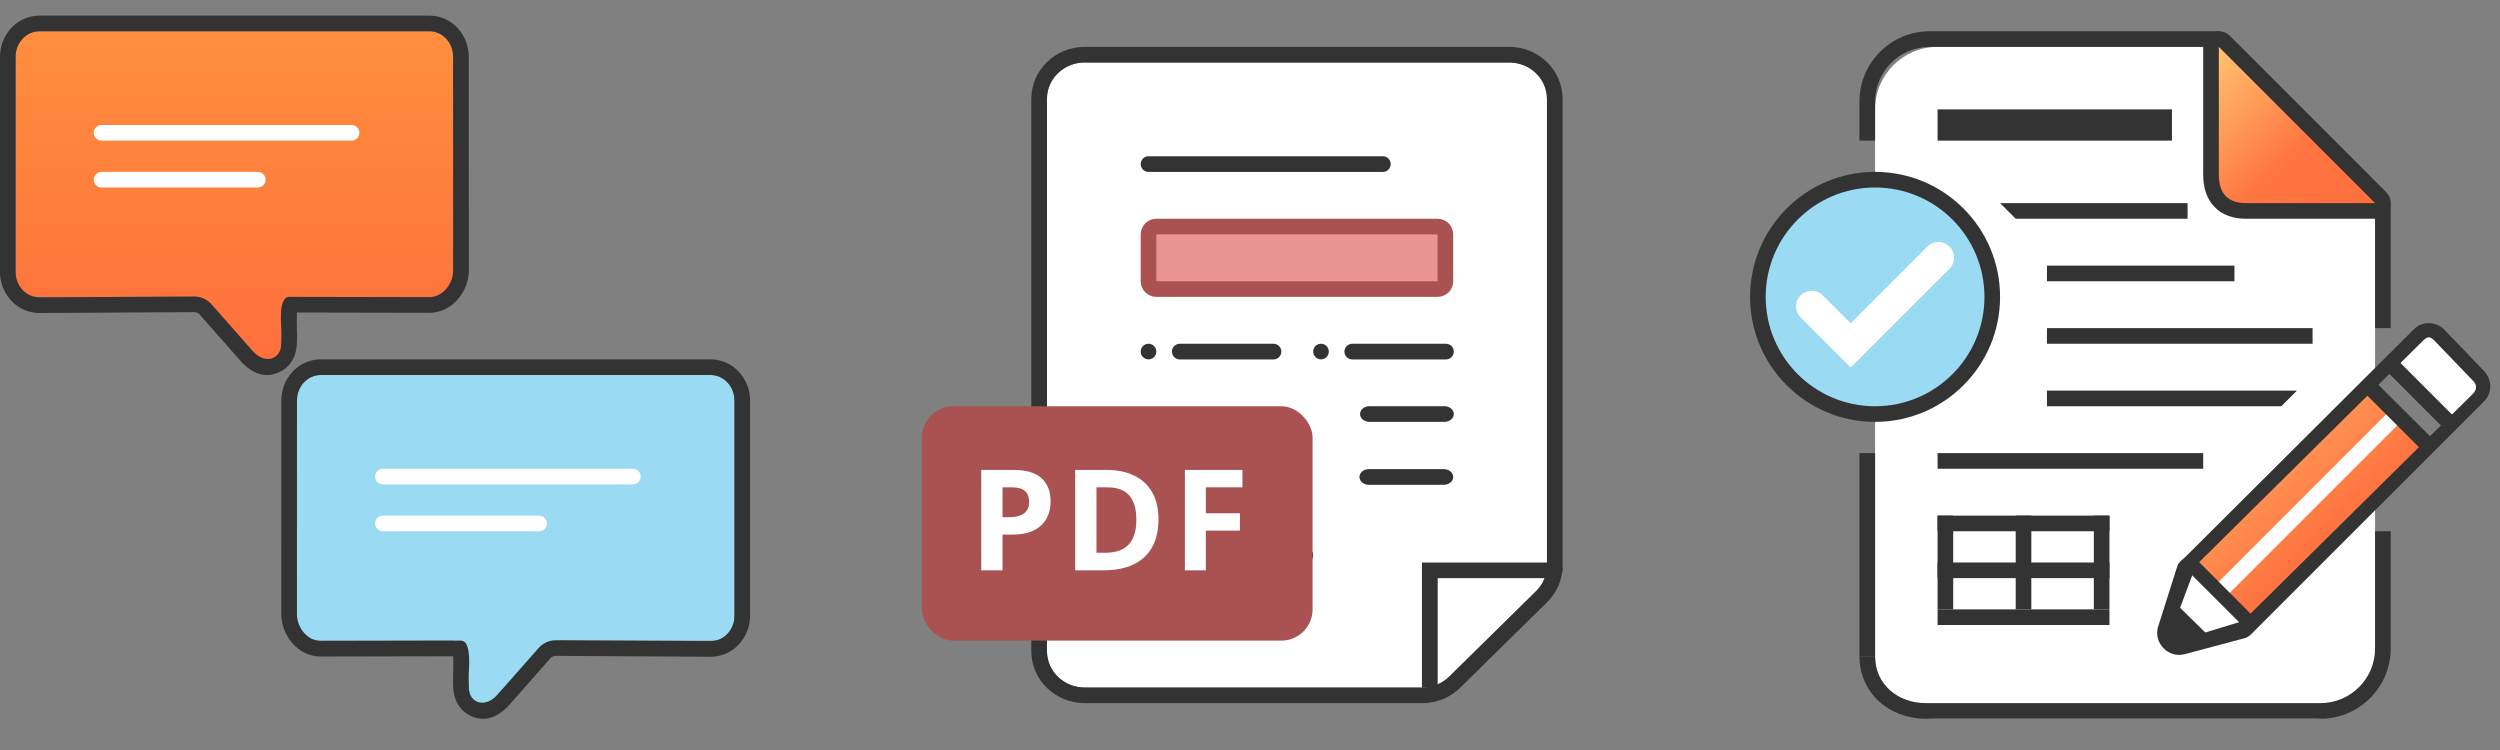 <svg width="160" height="48" viewBox="0 0 160 48" fill="none" xmlns="http://www.w3.org/2000/svg">
<rect x="0" y="0" width="160" height="48" fill="#808080" stroke="none"/>
<g clip-path="url(#clip0_119_5677)">
<path d="M1 3.626C1 2.728 1.689 2 2.529 2L27.479 2C28.319 2 29 2.728 29 3.626L29 17.444C29 18.337 28.315 18.994 27.479 19L19 19C18.227 19.005 18.04 21.175 18 22C17.932 23.411 16.913 23.417 16.06 22.338L13.605 19.785C13.314 19.417 12.951 18.997 12.501 19L2.529 19C1.686 19.005 1 18.539 1 17.638L1 3.626Z" fill="url(#paint0_linear_119_5677)"/>
<path fill-rule="evenodd" clip-rule="evenodd" d="M12.851 20.211L12.821 20.173C12.712 20.035 12.57 19.975 12.441 19.976L2.534 20.031C1.075 20.039 -9.241e-08 18.797 -6.04052e-08 17.405L-6.04051e-08 3.626C-2.83541e-08 2.233 1.081 1 2.529 1L27.479 1C28.933 1 30 2.24 30 3.626L30.005 17.284C30.005 18.663 28.945 20.006 27.5 20.018L27.497 20.018L19 20C18.998 20.217 18.982 20.684 19 20.965C19.017 21.223 19.013 21.731 19 22C18.96 22.831 18.564 23.628 17.584 23.928C16.64 24.217 15.816 23.622 15.308 22.999L12.851 20.211ZM16.06 22.338C16.913 23.417 18 23 18 22C18.01 21.787 18.019 21.253 18 20.965C17.951 20.211 17.927 19.004 18.5 19L27.49 19.018C28.326 19.012 29.005 18.178 29.005 17.284L29 3.626C29 2.728 28.319 2 27.479 2L2.529 2C1.689 2 1 2.728 1 3.626L1 17.405C1 18.307 1.686 19.036 2.529 19.031L12.436 18.976C12.886 18.974 13.314 19.185 13.605 19.552L16.06 22.338Z" fill="#333333"/>
<path fill-rule="evenodd" clip-rule="evenodd" d="M6 8.5C6 8.224 6.224 8 6.5 8H22.5C22.776 8 23 8.224 23 8.5C23 8.776 22.776 9 22.5 9H6.5C6.224 9 6 8.776 6 8.5Z" fill="white"/>
<path fill-rule="evenodd" clip-rule="evenodd" d="M6 11.5C6 11.224 6.224 11 6.5 11H16.5C16.776 11 17 11.224 17 11.5C17 11.776 16.776 12 16.5 12H6.5C6.224 12 6 11.776 6 11.5Z" fill="white"/>
<path d="M47.005 25.626C47.005 24.728 46.316 24 45.476 24L20.526 24C19.686 24 19.005 24.728 19.005 25.626L19.005 39.444C19.005 40.337 19.664 40.995 20.5 41L29.005 41C29.777 41.005 29.965 43.175 30.005 44C30.072 45.411 31.092 45.417 31.945 44.338L34.4 41.785C34.69 41.417 35.55 40.998 36 41L45.5 41C46.343 41.005 47.005 40.539 47.005 39.638L47.005 25.626Z" fill="#9ADAF3"/>
<path fill-rule="evenodd" clip-rule="evenodd" d="M35.154 42.211L35.184 42.173C35.293 42.035 35.435 41.975 35.563 41.976L45.47 42.031C46.93 42.039 48.005 40.797 48.005 39.405L48.005 25.626C48.005 24.233 46.923 23 45.476 23L20.526 23C19.072 23 18.005 24.24 18.005 25.626L18 39.284C18 40.663 19.059 42.006 20.505 42.018L20.508 42.018L29.005 42C29.006 42.217 29.023 42.684 29.005 42.965C28.988 43.223 28.992 43.731 29.005 44C29.044 44.831 29.44 45.627 30.421 45.928C31.364 46.217 32.189 45.622 32.697 44.999L35.154 42.211ZM31.945 44.338C31.092 45.417 30.005 45 30.005 44C29.994 43.787 29.986 43.253 30.005 42.965C30.054 42.211 30.078 41.004 29.505 41L20.515 41.018C19.678 41.012 19 40.178 19 39.284L19.005 25.626C19.005 24.728 19.686 24 20.526 24L45.476 24C46.316 24 47.005 24.728 47.005 25.626L47.005 39.405C47.005 40.307 46.319 41.036 45.476 41.031L35.569 40.976C35.119 40.974 34.69 41.185 34.4 41.552L31.945 44.338Z" fill="#333333"/>
<path fill-rule="evenodd" clip-rule="evenodd" d="M24.005 30.5C24.005 30.224 24.229 30 24.505 30H40.505C40.781 30 41.005 30.224 41.005 30.5C41.005 30.776 40.781 31 40.505 31H24.505C24.229 31 24.005 30.776 24.005 30.5Z" fill="white"/>
<path fill-rule="evenodd" clip-rule="evenodd" d="M24.005 33.5C24.005 33.224 24.229 33 24.505 33H34.505C34.781 33 35.005 33.224 35.005 33.5C35.005 33.776 34.781 34 34.505 34H24.505C24.229 34 24.005 33.776 24.005 33.5Z" fill="white"/>
</g>
<path fill-rule="evenodd" clip-rule="evenodd" d="M99.005 6.33C99.005 5.043 97.925 4 96.594 4H69.415C68.084 4 67.005 5.043 67.005 6.33V41.67C67.005 42.957 68.084 44 69.415 44H91.029C91.676 44 92.296 43.749 92.749 43.303L98.314 37.828C98.757 37.392 99.005 36.806 99.005 36.195V6.33Z" fill="white"/>
<path fill-rule="evenodd" clip-rule="evenodd" d="M69.415 3H96.594C98.445 3 100.005 4.459 100.005 6.33V36.195C100.005 37.079 99.645 37.921 99.015 38.541L93.45 44.016C92.806 44.649 91.933 45 91.029 45H69.415C67.564 45 66.005 43.541 66.005 41.67V6.33C66.005 4.459 67.564 3 69.415 3ZM96.594 4C97.925 4 99.005 5.043 99.005 6.33V36.195C99.005 36.806 98.757 37.392 98.314 37.828L92.749 43.303C92.296 43.749 91.676 44 91.029 44H69.415C68.084 44 67.005 42.957 67.005 41.67V6.33C67.005 5.043 68.084 4 69.415 4H96.594Z" fill="#333333"/>
<path fill-rule="evenodd" clip-rule="evenodd" d="M91.005 36L99.567 36C99.783 36 100.005 36.257 100.005 36.457C100.005 36.658 99.819 37 99.603 37H92.013V44H91.005L91.005 36Z" fill="#333333"/>
<path fill-rule="evenodd" clip-rule="evenodd" d="M89.005 10.502C89.005 10.225 88.78 10 88.502 10H73.507C73.23 10 73.005 10.225 73.005 10.502C73.005 10.78 73.23 11.005 73.507 11.005H88.502C88.78 11.005 89.005 10.78 89.005 10.502Z" fill="#333333"/>
<path fill-rule="evenodd" clip-rule="evenodd" d="M93.005 30.526C93.005 30.249 92.735 30.024 92.402 30.024H87.608C87.275 30.024 87.005 30.249 87.005 30.526C87.005 30.803 87.275 31.029 87.608 31.029H92.402C92.735 31.029 93.005 30.803 93.005 30.526Z" fill="#333333"/>
<path fill-rule="evenodd" clip-rule="evenodd" d="M82.005 22.502C82.005 22.225 81.78 22 81.502 22H75.507C75.23 22 75.005 22.225 75.005 22.502C75.005 22.78 75.23 23.005 75.507 23.005H81.502C81.78 23.005 82.005 22.78 82.005 22.502Z" fill="#333333"/>
<path fill-rule="evenodd" clip-rule="evenodd" d="M82.005 27.526C82.005 27.249 81.78 27.024 81.502 27.024H75.507C75.23 27.024 75.005 27.249 75.005 27.526C75.005 27.803 75.23 28.029 75.507 28.029H81.502C81.78 28.029 82.005 27.803 82.005 27.526Z" fill="#333333"/>
<path fill-rule="evenodd" clip-rule="evenodd" d="M82.005 27.526C82.005 27.249 81.78 27.024 81.502 27.024H75.507C75.23 27.024 75.005 27.249 75.005 27.526C75.005 27.803 75.23 28.029 75.507 28.029H81.502C81.78 28.029 82.005 27.803 82.005 27.526Z" fill="#333333"/>
<path fill-rule="evenodd" clip-rule="evenodd" d="M93.043 22.502C93.043 22.225 92.818 22 92.54 22H86.545C86.268 22 86.043 22.225 86.043 22.502C86.043 22.78 86.268 23.005 86.545 23.005H92.54C92.818 23.005 93.043 22.78 93.043 22.502Z" fill="#333333"/>
<path fill-rule="evenodd" clip-rule="evenodd" d="M93.043 26.498C93.043 26.22 92.773 25.995 92.44 25.995H87.646C87.313 25.995 87.043 26.22 87.043 26.498C87.043 26.775 87.313 27 87.646 27H92.44C92.773 27 93.043 26.775 93.043 26.498Z" fill="#333333"/>
<path fill-rule="evenodd" clip-rule="evenodd" d="M84.043 35.531C84.043 35.254 83.818 35.029 83.54 35.029H73.507C73.23 35.029 73.005 35.254 73.005 35.531C73.005 35.808 73.23 36.033 73.507 36.033H83.54C83.818 36.033 84.043 35.808 84.043 35.531Z" fill="#333333"/>
<path d="M73.505 15C73.505 14.724 73.728 14.5 74.005 14.5H92.005C92.281 14.5 92.505 14.724 92.505 15V18C92.505 18.276 92.281 18.5 92.005 18.5H74.005C73.728 18.5 73.505 18.276 73.505 18V15Z" fill="#EA9494" stroke="#AA5252"/>
<circle cx="73.505" cy="22.5" r="0.5" fill="#333333"/>
<circle cx="73.505" cy="27.524" r="0.5" fill="#333333"/>
<circle cx="73.505" cy="27.524" r="0.5" fill="#333333"/>
<circle cx="84.543" cy="22.5" r="0.5" fill="#333333"/>
<rect x="59.005" y="26" width="25" height="15" rx="2" fill="#AA5252"/>
<path d="M64.852 30.075C65.681 30.075 66.287 30.254 66.667 30.611C67.048 30.966 67.239 31.455 67.239 32.079C67.239 32.36 67.196 32.63 67.111 32.888C67.026 33.143 66.887 33.37 66.694 33.569C66.503 33.768 66.248 33.926 65.929 34.044C65.61 34.158 65.216 34.215 64.747 34.215H64.162V36.5H62.8V30.075H64.852ZM64.782 31.191H64.162V33.099H64.611C64.866 33.099 65.087 33.065 65.274 32.998C65.462 32.93 65.607 32.825 65.709 32.681C65.812 32.538 65.863 32.353 65.863 32.127C65.863 31.811 65.775 31.577 65.6 31.424C65.424 31.269 65.151 31.191 64.782 31.191ZM74.142 33.226C74.142 33.95 74.003 34.555 73.725 35.041C73.449 35.524 73.049 35.889 72.525 36.135C72.001 36.378 71.369 36.5 70.631 36.5H68.811V30.075H70.829C71.502 30.075 72.087 30.195 72.582 30.436C73.077 30.673 73.461 31.026 73.733 31.495C74.006 31.96 74.142 32.538 74.142 33.226ZM72.727 33.261C72.727 32.787 72.657 32.397 72.516 32.092C72.378 31.785 72.173 31.558 71.901 31.411C71.631 31.265 71.297 31.191 70.899 31.191H70.174V35.375H70.758C71.423 35.375 71.917 35.198 72.239 34.843C72.564 34.489 72.727 33.961 72.727 33.261ZM77.174 36.5H75.834V30.075H79.516V31.191H77.174V32.848H79.354V33.96H77.174V36.5Z" fill="white"/>
<g clip-path="url(#clip1_119_5677)">
<path d="M124.005 3C121.795 3 120.005 4.791 120.005 7V42C120.005 44.209 121.795 46 124.005 46H148.005C150.214 46 152.005 44.209 152.005 42V13L142.005 3H124.005Z" fill="white"/>
<path fill-rule="evenodd" clip-rule="evenodd" d="M123.505 2C121.019 2 119.005 4.015 119.005 6.5V9H120.005V6.5C120.005 4.567 121.572 3 123.505 3H142.005V2H123.505ZM152.005 13V21H153.005V13H152.005ZM152.005 34V41.5C152.005 43.433 150.438 45 148.505 45H123.255C121.46 45 120.005 43.795 120.005 42H119.005C119.005 44.347 120.907 46 123.255 46H148.505C150.99 46 153.005 43.985 153.005 41.5V34H152.005Z" fill="#333333"/>
<path d="M119.005 42H120.005V29H119.005V42Z" fill="#333333"/>
<path fill-rule="evenodd" clip-rule="evenodd" d="M155.457 21.023L159.107 24.685L156.853 26.937L153.203 23.274L155.457 21.023Z" fill="white"/>
<path d="M137.792 42L143.792 40.504L138.991 36L137.792 42Z" fill="white"/>
<path d="M155.278 28.666L151.44 24.781L139.816 35.773L143.752 39.878L155.278 28.666Z" fill="url(#paint1_linear_119_5677)"/>
<path fill-rule="evenodd" clip-rule="evenodd" d="M143.711 39.59L158.259 25.209C158.523 24.945 158.542 24.635 158.269 24.363L155.79 21.787C155.518 21.515 155.344 21.532 155.08 21.797L140.523 36.2C140.44 36.283 140.343 36.677 140.313 36.792L138.996 40.317C138.863 40.828 139.318 41.017 139.829 40.883L143.501 39.758C143.615 39.728 143.628 39.672 143.711 39.59ZM158.99 25.674C159.519 25.145 159.506 24.275 158.962 23.731L156.436 21.098C155.891 20.554 155.021 20.541 154.492 21.07L139.897 35.61C139.731 35.776 139.415 35.987 139.355 36.215L138.103 40.157C137.835 41.18 138.793 42.137 139.817 41.869L143.695 40.833C143.924 40.773 144.134 40.531 144.3 40.365L158.99 25.674Z" fill="#333333"/>
<path d="M139.235 40.558L139.612 39.683L140.452 40.505L139.56 40.9L139.235 40.558Z" stroke="#333333"/>
<path d="M153.474 27.169L142.501 38.142L141.794 37.435L152.766 26.463L153.474 27.169Z" fill="white"/>
<path fill-rule="evenodd" clip-rule="evenodd" d="M140.459 35.685L144.114 39.354L143.471 39.991L139.815 36.336L140.459 35.685Z" fill="#333333"/>
<path fill-rule="evenodd" clip-rule="evenodd" d="M151.817 24.232L155.785 28.182L155.086 28.893L151.124 24.935L151.817 24.232Z" fill="#333333"/>
<path fill-rule="evenodd" clip-rule="evenodd" d="M153.066 22.665L157.4 27.002L156.694 27.707L152.361 23.369L153.066 22.665Z" fill="#333333"/>
<path d="M142.358 2.646C142.215 2.503 142 2.46 141.813 2.538C141.626 2.615 141.505 2.798 141.505 3V11.182C141.505 11.857 141.668 12.457 142.078 12.887C142.492 13.322 143.077 13.5 143.736 13.5H152.005C152.207 13.5 152.389 13.378 152.467 13.191C152.544 13.004 152.501 12.789 152.358 12.646L142.358 2.646Z" fill="url(#paint2_linear_119_5677)" stroke="#333333" stroke-linecap="round" stroke-linejoin="round"/>
<path d="M134.005 33H135.005V39H134.005V33Z" fill="#333333"/>
<path d="M129.005 33H130.005V39H129.005V33Z" fill="#333333"/>
<path d="M124.005 33H125.005V39H124.005V37V36V34V33Z" fill="#333333"/>
<path fill-rule="evenodd" clip-rule="evenodd" d="M124.005 37V36H135.005V37L129.505 37L124.005 37ZM124.005 34V33H135.005V34L124.005 34Z" fill="#333333"/>
<path fill-rule="evenodd" clip-rule="evenodd" d="M135.005 39H124.005V40H135.005V39Z" fill="#333333"/>
<path d="M128.005 13H140.005V14H129.005L128.005 13Z" fill="#333333"/>
<path d="M124.005 7H139.005V9H124.005V7Z" fill="#333333"/>
<path d="M131.005 17H143.005V18H131.005V17Z" fill="#333333"/>
<path d="M131.005 21H148.005V22H131.005V21Z" fill="#333333"/>
<path d="M131.005 25H147.005L146.005 26H131.005V25Z" fill="#333333"/>
<path d="M124.005 29H141.005V30H124.005V29Z" fill="#333333"/>
<circle cx="120.005" cy="19" r="7.5" fill="#9ADAF3" stroke="#333333"/>
<path d="M115.947 19.61L118.443 22.107L124.062 16.488" stroke="white" stroke-width="2" stroke-linecap="round"/>
</g>
<defs>
<linearGradient id="paint0_linear_119_5677" x1="15" y1="2" x2="15" y2="23.107" gradientUnits="userSpaceOnUse">
<stop stop-color="#FF8E3D"/>
<stop offset="1" stop-color="#FF6F3D"/>
</linearGradient>
<linearGradient id="paint1_linear_119_5677" x1="139.816" y1="24.191" x2="154.895" y2="40.238" gradientUnits="userSpaceOnUse">
<stop stop-color="#FFC671"/>
<stop offset="0.594" stop-color="#FF7541"/>
<stop offset="1" stop-color="#FF6F3D"/>
</linearGradient>
<linearGradient id="paint2_linear_119_5677" x1="142.005" y1="2.609" x2="152.005" y2="13" gradientUnits="userSpaceOnUse">
<stop stop-color="#FFC671"/>
<stop offset="0.594" stop-color="#FF7541"/>
<stop offset="1" stop-color="#FF6F3D"/>
</linearGradient>
<clipPath id="clip0_119_5677">
<rect width="48.005" height="48" fill="white"/>
</clipPath>
<clipPath id="clip1_119_5677">
<rect width="48" height="48" fill="white" transform="translate(112.005)"/>
</clipPath>
</defs>
</svg>
